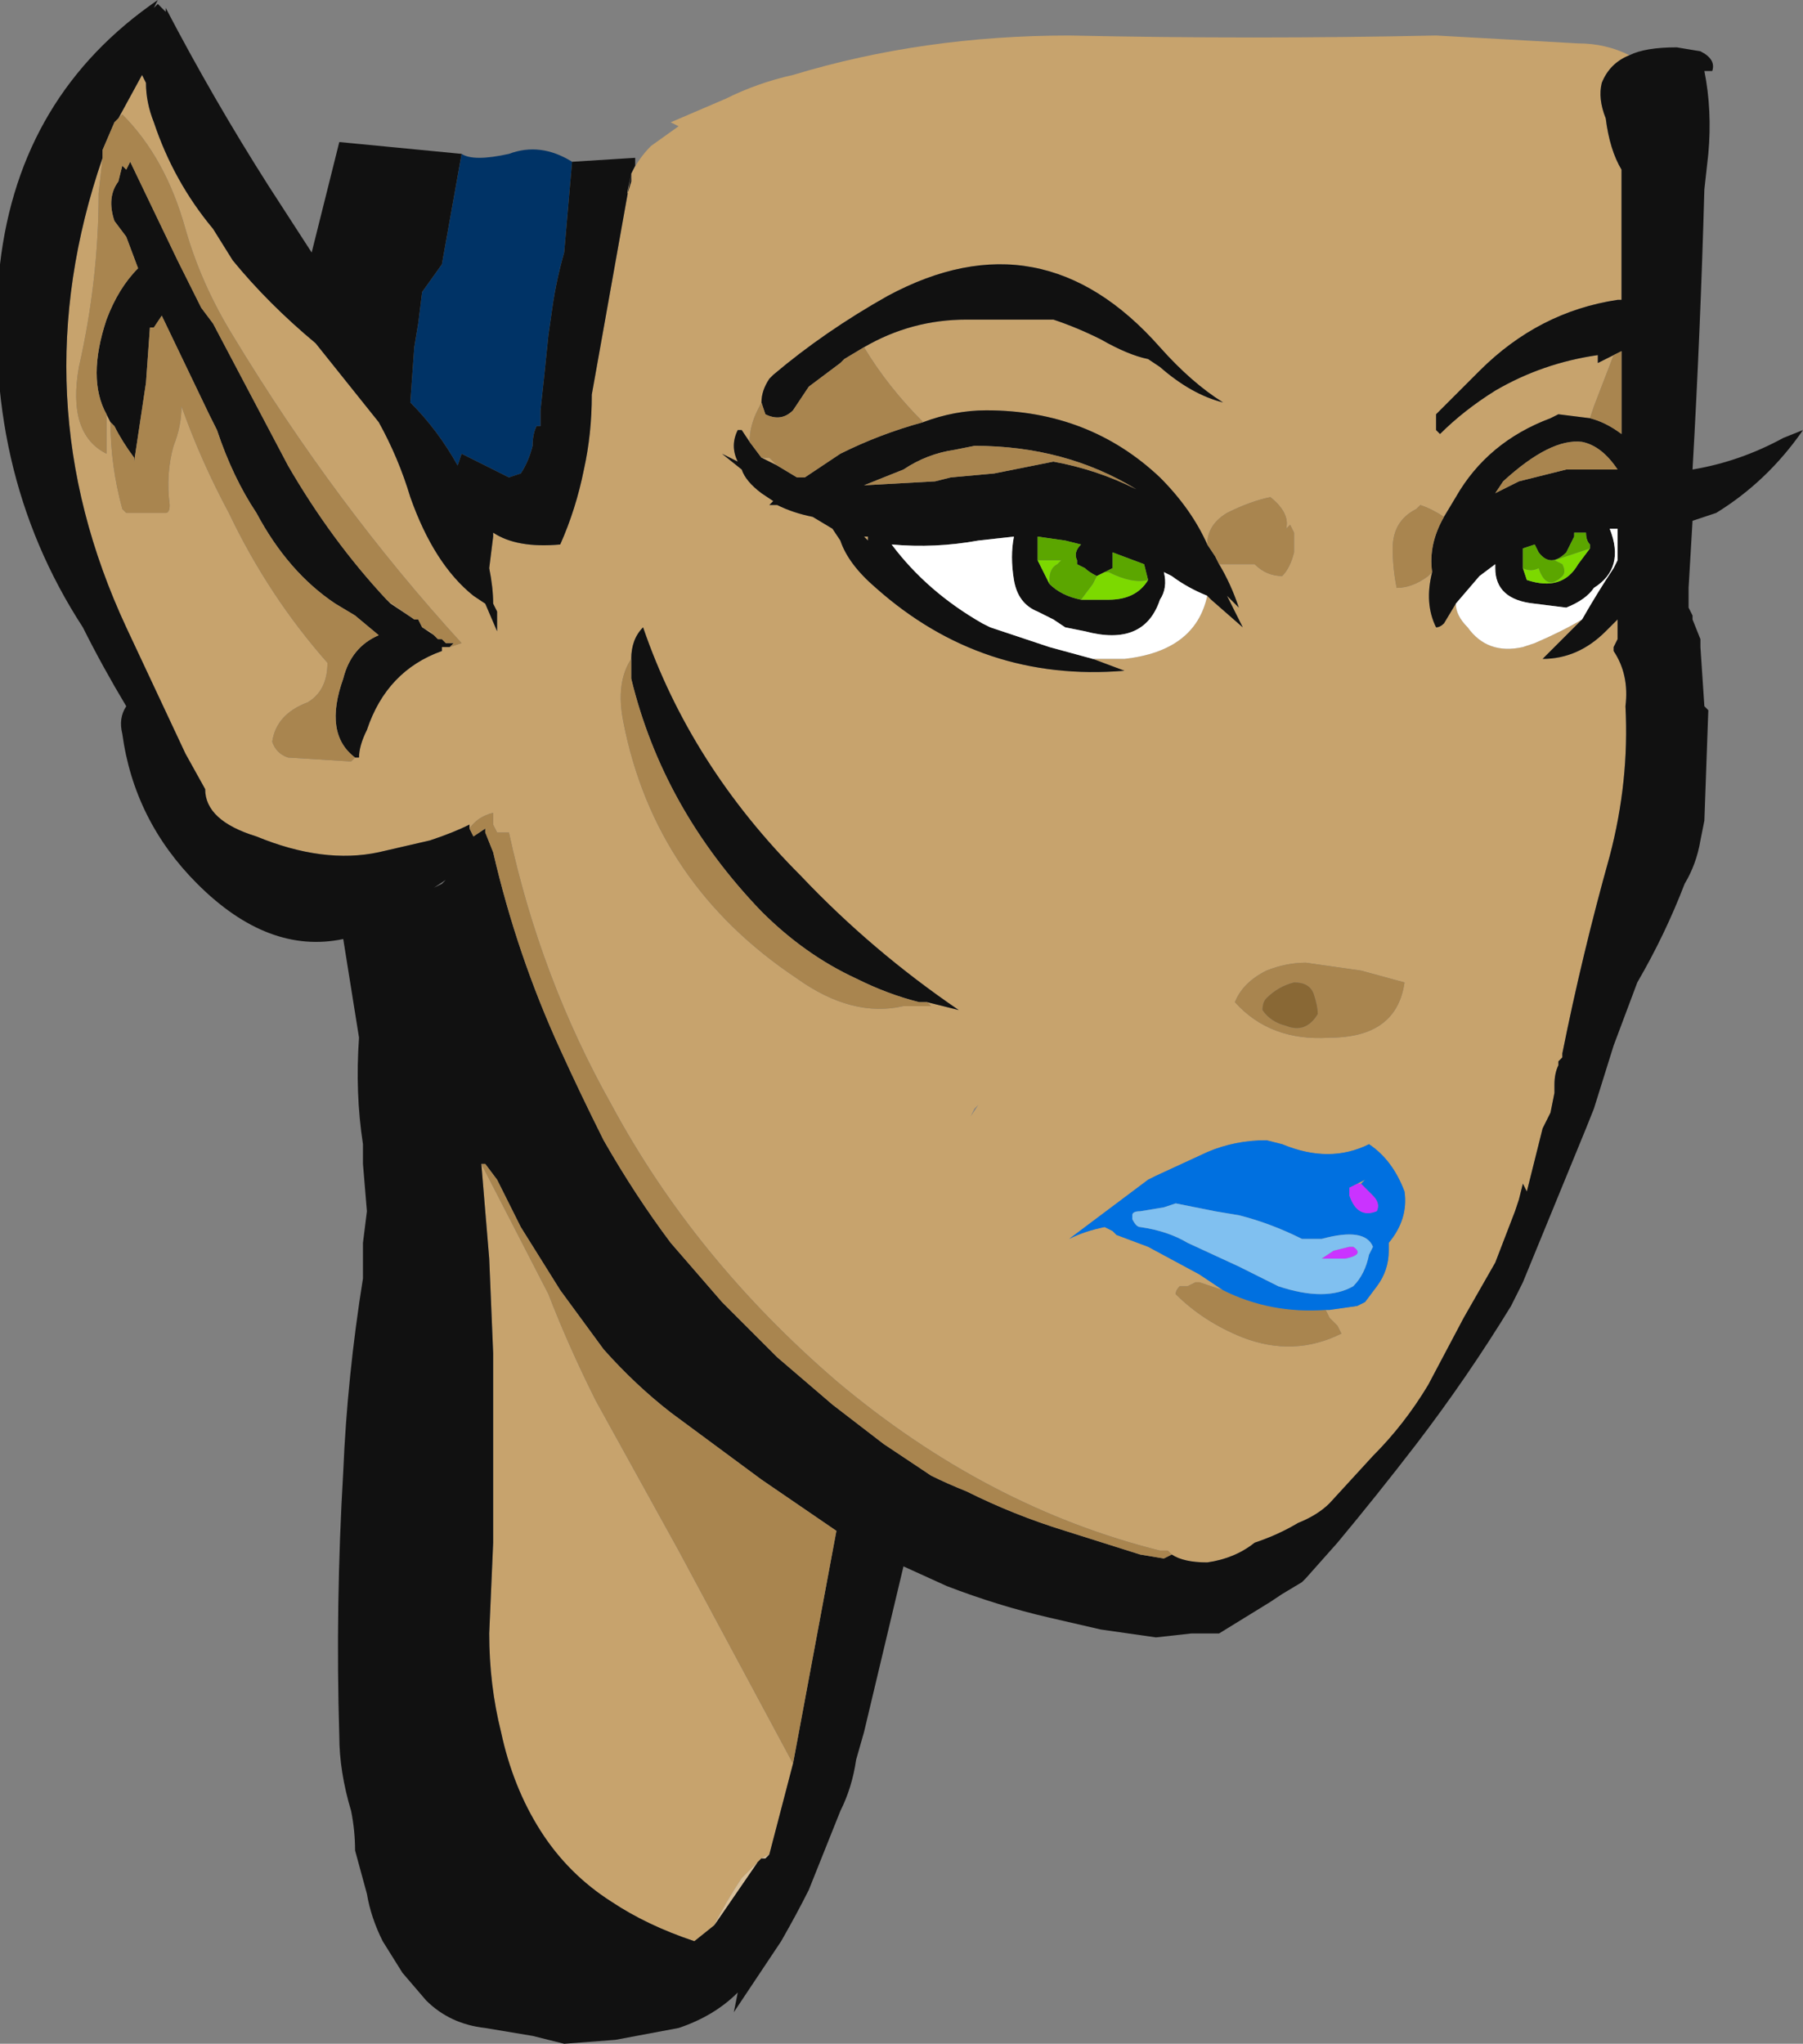 <?xml version="1.0" encoding="UTF-8" standalone="no"?>
<svg xmlns:ffdec="https://www.free-decompiler.com/flash" xmlns:xlink="http://www.w3.org/1999/xlink" ffdec:objectType="shape" height="25.9px" width="22.85px" xmlns="http://www.w3.org/2000/svg">
  <rect width="100%" height="100%" fill="#808080" stroke="none"/>
  <g transform="matrix(1.0, 0.0, 0.0, 1.0, 11.45, 9.35)">
    <path d="M-3.45 -7.15 Q-3.35 -7.35 -3.2 -7.5 L-2.85 -7.75 -2.95 -7.8 -2.25 -8.1 Q-1.85 -8.3 -1.4 -8.4 0.25 -8.9 2.1 -8.9 4.45 -8.85 6.75 -8.9 L8.55 -8.8 Q8.9 -8.8 9.2 -8.65 8.95 -8.55 8.85 -8.3 8.8 -8.1 8.9 -7.85 8.95 -7.45 9.1 -7.2 L9.1 -5.55 9.05 -5.55 Q8.05 -5.4 7.3 -4.65 L6.75 -4.1 Q6.75 -4.0 6.75 -3.9 L6.8 -3.85 Q7.1 -4.15 7.5 -4.4 8.1 -4.75 8.8 -4.85 L8.8 -4.75 9.0 -4.85 8.75 -4.2 8.7 -4.05 8.3 -4.1 8.2 -4.05 Q7.4 -3.75 7.0 -3.05 L6.85 -2.8 Q6.7 -2.9 6.55 -2.95 L6.5 -2.9 Q6.2 -2.75 6.2 -2.4 6.2 -2.15 6.25 -1.9 6.45 -1.9 6.65 -2.05 L6.7 -2.1 Q6.6 -1.7 6.75 -1.4 6.8 -1.4 6.85 -1.45 L7.0 -1.7 Q7.0 -1.55 7.15 -1.4 7.4 -1.05 7.85 -1.15 L8.0 -1.2 Q8.35 -1.35 8.6 -1.5 L8.1 -1.0 Q8.55 -1.0 8.9 -1.35 L9.05 -1.5 9.05 -1.25 9.0 -1.15 9.0 -1.1 Q9.2 -0.8 9.15 -0.4 9.2 0.55 8.95 1.5 8.6 2.75 8.35 4.0 L8.35 4.05 8.3 4.1 8.3 4.15 Q8.25 4.25 8.25 4.4 L8.25 4.5 8.2 4.75 8.1 4.95 7.9 5.75 7.85 5.65 7.8 5.85 7.75 6.0 7.5 6.65 7.1 7.35 6.65 8.2 Q6.35 8.7 5.95 9.1 L5.4 9.7 Q5.25 9.85 5.0 9.95 4.75 10.1 4.45 10.2 4.2 10.4 3.85 10.45 3.55 10.45 3.4 10.35 L3.35 10.3 3.25 10.3 Q1.05 9.75 -0.85 8.15 -2.65 6.6 -3.7 4.65 -4.6 3.05 -5.0 1.2 L-5.15 1.2 -5.2 1.1 -5.2 0.95 Q-5.4 1.0 -5.5 1.15 L-5.5 1.1 Q-5.7 1.2 -6.0 1.3 L-6.65 1.45 Q-7.35 1.6 -8.2 1.25 -8.85 1.05 -8.85 0.65 L-9.1 0.2 -9.85 -1.4 Q-11.2 -4.3 -10.15 -7.35 L-10.2 -6.9 Q-10.2 -5.8 -10.45 -4.7 -10.6 -3.85 -10.1 -3.6 L-10.1 -4.1 -10.05 -4.0 Q-10.05 -3.45 -9.9 -2.9 L-9.85 -2.85 -9.35 -2.85 Q-9.3 -2.85 -9.3 -2.95 -9.35 -3.35 -9.25 -3.7 -9.15 -3.95 -9.15 -4.2 -8.9 -3.5 -8.55 -2.85 -8.05 -1.8 -7.3 -0.95 -7.3 -0.6 -7.55 -0.45 -7.95 -0.3 -8.0 0.05 -7.95 0.2 -7.8 0.25 L-7.0 0.3 -6.95 0.25 -6.9 0.25 Q-6.9 0.1 -6.8 -0.1 -6.55 -0.85 -5.85 -1.1 L-5.85 -1.15 -5.75 -1.15 -5.6 -1.2 Q-7.2 -2.95 -8.5 -5.1 -8.9 -5.75 -9.1 -6.45 -9.35 -7.35 -9.9 -7.9 L-10.0 -7.8 -9.95 -7.85 -9.65 -8.4 -9.6 -8.3 Q-9.6 -8.05 -9.5 -7.8 -9.25 -7.05 -8.75 -6.45 L-8.5 -6.05 Q-8.05 -5.5 -7.45 -5.0 -7.05 -4.5 -6.65 -4.0 -6.4 -3.55 -6.25 -3.05 -5.95 -2.2 -5.45 -1.8 L-5.3 -1.7 -5.15 -1.35 -5.15 -1.6 -5.2 -1.7 Q-5.2 -1.9 -5.25 -2.15 L-5.2 -2.55 -5.2 -2.6 Q-4.9 -2.4 -4.35 -2.45 -4.15 -2.9 -4.05 -3.4 -3.95 -3.85 -3.95 -4.35 L-3.45 -7.15 Q-3.55 -6.7 -3.45 -7.05 L-3.45 -7.15 M-0.5 -4.95 Q0.1 -5.3 0.8 -5.3 L1.9 -5.3 Q2.2 -5.2 2.5 -5.05 2.85 -4.85 3.1 -4.8 L3.25 -4.7 Q3.65 -4.35 4.05 -4.25 3.65 -4.5 3.25 -4.95 1.75 -6.65 -0.2 -5.6 -1.0 -5.15 -1.65 -4.6 L-1.7 -4.55 Q-1.8 -4.4 -1.8 -4.25 L-1.85 -4.15 Q-1.95 -3.95 -1.95 -3.75 L-2.05 -3.9 -2.1 -3.9 Q-2.2 -3.7 -2.1 -3.5 L-2.3 -3.6 -2.05 -3.4 Q-2.0 -3.25 -1.8 -3.1 L-1.65 -3.0 -1.7 -2.95 -1.6 -2.95 Q-1.4 -2.85 -1.15 -2.8 L-0.9 -2.65 -0.8 -2.5 Q-0.7 -2.2 -0.35 -1.9 1.0 -0.7 2.8 -0.85 L2.4 -1.0 2.8 -1.0 Q3.7 -1.1 3.85 -1.8 L3.9 -1.75 4.3 -1.4 4.1 -1.8 4.25 -1.65 Q4.15 -1.95 4.0 -2.2 L4.45 -2.2 Q4.6 -2.05 4.8 -2.05 4.9 -2.15 4.95 -2.35 L4.95 -2.6 4.9 -2.7 4.85 -2.65 Q4.9 -2.85 4.65 -3.05 4.4 -3.0 4.1 -2.85 3.85 -2.7 3.85 -2.45 3.65 -2.9 3.25 -3.3 2.35 -4.15 1.05 -4.15 0.65 -4.15 0.25 -4.0 -0.2 -4.45 -0.5 -4.95 M-5.95 -1.3 L-6.1 -1.4 -6.0 -1.35 -5.95 -1.3 M-6.2 -1.5 L-6.5 -1.7 -6.55 -1.75 -6.2 -1.5 M-3.45 -1.0 Q-3.65 -0.7 -3.55 -0.2 -3.15 1.85 -1.35 3.05 -0.65 3.55 0.0 3.4 L0.35 3.4 0.3 3.35 0.7 3.45 Q-0.4 2.7 -1.3 1.75 -2.7 0.35 -3.3 -1.4 -3.45 -1.25 -3.45 -1.0 M-1.6 -3.45 L-1.8 -3.55 -1.7 -3.55 -1.6 -3.45 M-0.45 -2.55 L-0.45 -2.5 -0.5 -2.55 -0.45 -2.55 M-1.4 -1.45 L-1.4 -1.45 M-5.35 5.4 L-4.5 7.05 Q-4.25 7.7 -3.9 8.4 L-2.85 10.3 -1.4 13.0 -1.7 14.15 -1.8 14.2 -1.85 14.25 -2.05 14.45 Q-2.25 14.75 -2.4 15.05 L-2.65 15.25 Q-3.25 15.05 -3.7 14.75 -4.25 14.4 -4.6 13.85 -4.95 13.3 -5.1 12.6 -5.25 12.0 -5.25 11.35 L-5.2 10.2 -5.2 7.8 -5.25 6.6 -5.35 5.4 M6.35 3.1 L5.8 2.95 5.1 2.85 Q4.85 2.85 4.6 2.95 4.3 3.1 4.2 3.35 4.65 3.85 5.4 3.8 6.25 3.8 6.35 3.1 M5.75 5.65 L5.85 5.6 5.8 5.65 5.75 5.65 M5.35 7.25 L5.4 7.25 5.75 7.2 5.85 7.15 6.0 6.95 Q6.15 6.75 6.15 6.5 L6.15 6.4 Q6.4 6.1 6.35 5.75 6.2 5.35 5.9 5.15 5.4 5.4 4.8 5.15 L4.6 5.1 Q4.2 5.1 3.85 5.25 L3.2 5.55 3.1 5.6 2.1 6.35 Q2.3 6.25 2.55 6.2 L2.65 6.25 2.7 6.3 3.1 6.45 3.75 6.8 4.05 7.0 3.75 6.9 3.7 6.9 3.6 6.95 3.5 6.95 Q3.45 7.0 3.45 7.05 3.8 7.4 4.3 7.6 4.95 7.85 5.55 7.55 L5.5 7.45 5.4 7.35 5.35 7.25 M0.9 4.7 L0.95 4.65 0.85 4.8 0.9 4.7" fill="#c7a36d" fill-rule="evenodd" stroke="none"/>
    <path d="M-5.6 -7.4 Q-5.45 -7.3 -5.0 -7.4 -4.6 -7.55 -4.2 -7.3 L-4.3 -6.15 Q-4.4 -5.8 -4.45 -5.45 L-4.5 -5.1 Q-4.55 -4.6 -4.6 -4.15 L-4.6 -3.95 -4.65 -3.95 Q-4.7 -3.85 -4.7 -3.7 -4.75 -3.5 -4.85 -3.35 L-5.0 -3.3 -5.6 -3.6 -5.65 -3.45 Q-5.9 -3.9 -6.25 -4.25 L-6.2 -4.95 -6.15 -5.25 -6.1 -5.65 -5.85 -6.0 -5.6 -7.4" fill="#003366" fill-rule="evenodd" stroke="none"/>
    <path d="M9.2 -8.65 Q9.4 -8.75 9.8 -8.75 L10.1 -8.7 Q10.3 -8.6 10.25 -8.45 L10.15 -8.45 Q10.25 -7.95 10.2 -7.4 L10.15 -6.95 Q10.1 -5.15 10.0 -3.4 10.6 -3.5 11.15 -3.8 L11.4 -3.9 Q10.95 -3.25 10.3 -2.85 L10.0 -2.75 9.95 -1.9 9.95 -1.65 10.0 -1.55 10.0 -1.5 10.1 -1.25 10.1 -1.15 10.15 -0.4 10.2 -0.35 10.15 1.05 10.1 1.3 Q10.05 1.6 9.9 1.85 9.65 2.5 9.3 3.1 L9.0 3.9 8.75 4.7 8.65 4.95 7.85 6.9 7.7 7.2 Q7.15 8.1 6.5 8.95 6.0 9.6 5.5 10.2 L5.1 10.65 5.05 10.7 4.8 10.85 4.65 10.95 4.0 11.35 3.65 11.35 3.2 11.4 2.5 11.3 1.85 11.15 Q1.2 11.0 0.55 10.75 L0.0 10.5 -0.5 12.6 -0.6 12.95 Q-0.65 13.3 -0.8 13.6 L-1.2 14.6 Q-1.35 14.9 -1.55 15.25 L-2.15 16.15 -2.1 15.9 Q-2.4 16.2 -2.85 16.35 L-3.65 16.5 -4.3 16.55 -4.7 16.45 -5.3 16.35 Q-5.75 16.3 -6.05 16.0 L-6.35 15.65 -6.6 15.25 Q-6.75 14.95 -6.8 14.65 L-6.95 14.1 Q-6.95 13.85 -7.0 13.6 -7.15 13.1 -7.15 12.65 -7.2 11.0 -7.1 9.3 -7.05 8.1 -6.85 6.85 L-6.85 6.4 -6.8 6.0 -6.85 5.4 -6.85 5.15 Q-6.95 4.5 -6.9 3.8 L-7.1 2.55 Q-8.05 2.75 -8.95 1.85 -9.75 1.05 -9.9 -0.05 -9.95 -0.25 -9.85 -0.4 -10.15 -0.9 -10.4 -1.4 -11.7 -3.4 -11.45 -6.0 -11.2 -8.15 -9.45 -9.35 L-9.5 -9.25 -9.45 -9.3 -9.35 -9.2 -9.35 -9.25 Q-8.75 -8.1 -8.05 -7.0 L-7.5 -6.15 -7.15 -7.55 -5.6 -7.4 -5.85 -6.0 -6.1 -5.65 -6.15 -5.25 -6.2 -4.95 -6.25 -4.25 Q-5.9 -3.9 -5.65 -3.45 L-5.6 -3.6 -5.0 -3.3 -4.85 -3.35 Q-4.75 -3.5 -4.7 -3.7 -4.7 -3.85 -4.65 -3.95 L-4.6 -3.95 -4.6 -4.15 Q-4.55 -4.6 -4.5 -5.1 L-4.45 -5.45 Q-4.4 -5.8 -4.3 -6.15 L-4.2 -7.3 -3.4 -7.35 -3.4 -7.25 -3.45 -7.15 -3.95 -4.35 Q-3.95 -3.85 -4.05 -3.4 -4.15 -2.9 -4.35 -2.45 -4.9 -2.4 -5.2 -2.6 L-5.2 -2.55 -5.25 -2.15 Q-5.2 -1.9 -5.2 -1.7 L-5.15 -1.6 -5.15 -1.35 -5.3 -1.7 -5.45 -1.8 Q-5.95 -2.2 -6.25 -3.05 -6.4 -3.55 -6.65 -4.0 -7.05 -4.5 -7.45 -5.0 -8.05 -5.5 -8.5 -6.05 L-8.75 -6.45 Q-9.25 -7.05 -9.5 -7.8 -9.6 -8.05 -9.6 -8.3 L-9.65 -8.4 -9.95 -7.85 -10.0 -7.8 -10.15 -7.45 -10.15 -7.35 Q-11.2 -4.3 -9.85 -1.4 L-9.1 0.2 -8.85 0.65 Q-8.85 1.05 -8.2 1.25 -7.35 1.6 -6.65 1.45 L-6.0 1.3 Q-5.7 1.2 -5.5 1.1 L-5.5 1.15 -5.45 1.25 -5.3 1.15 -5.3 1.2 -5.2 1.45 Q-4.9 2.75 -4.35 3.95 -4.1 4.5 -3.8 5.1 -3.4 5.8 -2.95 6.4 L-2.3 7.15 -1.6 7.85 -0.9 8.45 -0.25 8.95 0.35 9.35 Q0.55 9.45 0.8 9.55 1.4 9.85 2.05 10.05 L3.0 10.35 3.3 10.4 3.4 10.35 Q3.55 10.45 3.85 10.45 4.2 10.4 4.45 10.2 4.75 10.1 5.0 9.95 5.25 9.85 5.4 9.7 L5.95 9.1 Q6.35 8.7 6.65 8.2 L7.1 7.35 7.5 6.65 7.75 6.0 7.8 5.85 7.85 5.65 7.9 5.75 8.1 4.95 8.2 4.75 8.25 4.5 8.25 4.4 Q8.25 4.25 8.3 4.15 L8.3 4.1 8.35 4.05 8.35 4.0 Q8.6 2.75 8.95 1.5 9.2 0.55 9.15 -0.4 9.2 -0.8 9.0 -1.1 L9.0 -1.15 9.05 -1.25 9.05 -1.5 8.9 -1.35 Q8.55 -1.0 8.1 -1.0 L8.6 -1.5 Q8.8 -1.85 9.0 -2.15 L9.05 -2.25 9.05 -2.65 8.95 -2.65 Q9.15 -2.15 8.75 -1.9 8.65 -1.75 8.4 -1.65 L8.0 -1.7 Q7.5 -1.75 7.5 -2.15 L7.5 -2.2 7.3 -2.05 7.0 -1.7 6.85 -1.45 Q6.8 -1.4 6.75 -1.4 6.6 -1.7 6.7 -2.1 6.65 -2.45 6.85 -2.8 L7.0 -3.05 Q7.4 -3.75 8.2 -4.05 L8.3 -4.1 8.7 -4.05 Q8.9 -4.0 9.1 -3.85 L9.1 -4.9 9.0 -4.85 8.8 -4.75 8.8 -4.85 Q8.1 -4.75 7.5 -4.4 7.1 -4.15 6.8 -3.85 L6.75 -3.9 Q6.75 -4.0 6.75 -4.1 L7.3 -4.65 Q8.05 -5.4 9.05 -5.55 L9.1 -5.55 9.1 -7.2 Q8.95 -7.45 8.9 -7.85 8.8 -8.1 8.85 -8.3 8.95 -8.55 9.2 -8.65 M-5.75 -1.15 L-5.85 -1.15 -5.85 -1.1 Q-6.55 -0.85 -6.8 -0.1 -6.9 0.1 -6.9 0.25 L-6.95 0.25 Q-7.35 -0.05 -7.1 -0.75 -7.0 -1.15 -6.65 -1.3 L-6.95 -1.55 -7.2 -1.7 Q-7.8 -2.1 -8.2 -2.85 -8.5 -3.3 -8.7 -3.9 L-8.8 -4.1 -9.4 -5.35 -9.5 -5.2 -9.55 -5.2 -9.6 -4.5 -9.75 -3.5 -9.75 -3.55 Q-9.9 -3.75 -10.0 -3.95 L-10.05 -4.0 -10.1 -4.1 Q-10.35 -4.55 -10.1 -5.3 -9.95 -5.7 -9.7 -5.95 L-9.85 -6.35 -10.0 -6.55 Q-10.1 -6.85 -9.95 -7.05 L-9.9 -7.25 -9.85 -7.2 -9.8 -7.3 -9.2 -6.05 -8.9 -5.45 -8.75 -5.25 -7.8 -3.45 Q-7.25 -2.5 -6.55 -1.75 L-6.5 -1.7 -6.2 -1.5 -6.15 -1.5 -6.1 -1.4 -5.95 -1.3 -5.9 -1.25 -5.85 -1.25 -5.8 -1.2 -5.7 -1.2 -5.75 -1.15 M-1.8 -4.25 Q-1.8 -4.4 -1.7 -4.55 L-1.65 -4.6 Q-1.0 -5.15 -0.2 -5.6 1.75 -6.65 3.25 -4.95 3.65 -4.5 4.05 -4.25 3.65 -4.35 3.25 -4.7 L3.1 -4.8 Q2.85 -4.85 2.5 -5.05 2.2 -5.2 1.9 -5.3 L0.8 -5.3 Q0.1 -5.3 -0.5 -4.95 L-0.75 -4.8 -0.8 -4.75 -1.2 -4.45 -1.4 -4.15 Q-1.55 -4.0 -1.75 -4.1 L-1.8 -4.25 M0.25 -4.0 Q0.65 -4.15 1.05 -4.15 2.35 -4.15 3.25 -3.3 3.65 -2.9 3.85 -2.45 L3.95 -2.3 4.0 -2.2 Q4.15 -1.95 4.25 -1.65 L4.1 -1.8 4.3 -1.4 3.9 -1.75 3.85 -1.8 Q3.6 -1.9 3.4 -2.05 L3.3 -2.1 Q3.35 -1.9 3.25 -1.75 3.05 -1.15 2.3 -1.35 L2.05 -1.4 1.9 -1.5 1.7 -1.6 Q1.45 -1.7 1.4 -2.0 1.35 -2.3 1.4 -2.55 L0.95 -2.5 Q0.4 -2.4 -0.15 -2.45 0.3 -1.85 1.0 -1.45 L1.1 -1.4 1.85 -1.15 2.4 -1.0 2.8 -0.85 Q1.0 -0.7 -0.35 -1.9 -0.7 -2.2 -0.8 -2.5 L-0.9 -2.65 -1.15 -2.8 Q-1.4 -2.85 -1.6 -2.95 L-1.7 -2.95 -1.65 -3.0 -1.8 -3.1 Q-2.0 -3.25 -2.05 -3.4 L-2.3 -3.6 -2.1 -3.5 Q-2.2 -3.7 -2.1 -3.9 L-2.05 -3.9 -1.95 -3.75 -1.8 -3.55 -1.6 -3.45 -1.35 -3.3 -1.25 -3.3 -0.8 -3.6 Q-0.3 -3.85 0.25 -4.0 M0.65 -3.65 Q0.3 -3.6 0.0 -3.4 L-0.5 -3.2 0.4 -3.25 0.6 -3.3 1.15 -3.35 1.9 -3.5 Q2.45 -3.4 2.95 -3.15 2.05 -3.7 0.9 -3.7 L0.65 -3.65 M1.7 -2.3 L1.7 -2.25 1.75 -2.15 Q1.8 -2.05 1.85 -1.95 2.0 -1.8 2.25 -1.75 L2.6 -1.75 Q2.95 -1.75 3.1 -2.0 L3.05 -2.2 2.65 -2.35 2.65 -2.15 2.55 -2.1 2.45 -2.05 Q2.35 -2.1 2.3 -2.15 L2.2 -2.2 2.2 -2.25 Q2.15 -2.35 2.25 -2.45 L2.05 -2.5 1.7 -2.55 1.7 -2.5 Q1.7 -2.4 1.7 -2.3 M8.6 -3.4 L9.05 -3.4 Q8.85 -3.7 8.6 -3.75 8.2 -3.8 7.6 -3.25 L7.5 -3.1 7.8 -3.25 8.4 -3.4 8.6 -3.4 M7.85 -2.15 L7.9 -2.0 Q8.35 -1.85 8.55 -2.2 L8.7 -2.4 8.7 -2.45 Q8.65 -2.5 8.65 -2.6 L8.5 -2.6 8.5 -2.55 8.4 -2.35 Q8.2 -2.15 8.05 -2.35 L8.0 -2.45 7.85 -2.4 7.85 -2.15 M0.3 3.35 L0.2 3.35 Q-0.2 3.25 -0.6 3.05 -1.25 2.75 -1.8 2.2 -3.05 0.9 -3.45 -0.75 L-3.45 -1.0 Q-3.45 -1.25 -3.3 -1.4 -2.7 0.35 -1.3 1.75 -0.4 2.7 0.7 3.45 L0.3 3.35 M-0.45 -2.55 L-0.5 -2.55 -0.45 -2.5 -0.45 -2.55 M-1.4 -1.45 L-1.4 -1.45 M-3.45 -7.15 L-3.45 -7.05 Q-3.55 -6.7 -3.45 -7.15 M-1.4 13.0 L-0.85 10.05 -1.8 9.4 -2.95 8.55 Q-3.4 8.2 -3.8 7.75 L-4.35 7.0 -4.85 6.2 -5.15 5.6 -5.3 5.4 -5.35 5.4 -5.25 6.6 -5.2 7.8 -5.2 10.2 -5.25 11.35 Q-5.25 12.0 -5.1 12.6 -4.95 13.3 -4.6 13.85 -4.25 14.4 -3.7 14.75 -3.25 15.05 -2.65 15.25 L-2.4 15.05 -1.85 14.25 -1.8 14.2 -1.75 14.2 -1.7 14.15 -1.4 13.0 M-5.95 1.9 L-5.85 1.85 -5.8 1.8 -5.95 1.9" fill="#111111" fill-rule="evenodd" stroke="none"/>
    <path d="M-10.0 -7.8 L-9.9 -7.9 Q-9.35 -7.35 -9.1 -6.45 -8.9 -5.75 -8.5 -5.1 -7.2 -2.95 -5.6 -1.2 L-5.75 -1.15 -5.7 -1.2 -5.8 -1.2 -5.85 -1.25 -5.9 -1.25 -5.95 -1.3 -6.0 -1.35 -6.1 -1.4 -6.15 -1.5 -6.2 -1.5 -6.55 -1.75 Q-7.25 -2.5 -7.8 -3.45 L-8.75 -5.25 -8.9 -5.45 -9.2 -6.05 -9.8 -7.3 -9.85 -7.2 -9.9 -7.25 -9.95 -7.05 Q-10.1 -6.85 -10.0 -6.55 L-9.85 -6.35 -9.7 -5.95 Q-9.95 -5.7 -10.1 -5.3 -10.35 -4.55 -10.1 -4.1 L-10.1 -3.6 Q-10.6 -3.85 -10.45 -4.7 -10.2 -5.8 -10.2 -6.9 L-10.15 -7.35 -10.15 -7.45 -10.0 -7.8 M-6.95 0.25 L-7.0 0.3 -7.8 0.25 Q-7.95 0.2 -8.0 0.05 -7.95 -0.3 -7.55 -0.45 -7.3 -0.6 -7.3 -0.95 -8.05 -1.8 -8.55 -2.85 -8.9 -3.5 -9.15 -4.2 -9.15 -3.95 -9.25 -3.7 -9.35 -3.35 -9.3 -2.95 -9.3 -2.85 -9.35 -2.85 L-9.85 -2.85 -9.9 -2.9 Q-10.05 -3.45 -10.05 -4.0 L-10.0 -3.95 Q-9.9 -3.75 -9.75 -3.55 L-9.75 -3.5 -9.6 -4.5 -9.55 -5.2 -9.5 -5.2 -9.4 -5.35 -8.8 -4.1 -8.7 -3.9 Q-8.5 -3.3 -8.2 -2.85 -7.8 -2.1 -7.2 -1.7 L-6.95 -1.55 -6.65 -1.3 Q-7.0 -1.15 -7.1 -0.75 -7.35 -0.05 -6.95 0.25 M-5.5 1.15 Q-5.4 1.0 -5.2 0.95 L-5.2 1.1 -5.15 1.2 -5.0 1.2 Q-4.6 3.05 -3.7 4.65 -2.65 6.6 -0.85 8.15 1.05 9.75 3.25 10.3 L3.35 10.3 3.4 10.35 3.3 10.4 3.0 10.35 2.05 10.05 Q1.4 9.85 0.8 9.55 0.55 9.45 0.35 9.35 L-0.25 8.95 -0.9 8.45 -1.6 7.85 -2.3 7.15 -2.95 6.4 Q-3.4 5.8 -3.8 5.1 -4.1 4.5 -4.35 3.95 -4.9 2.75 -5.2 1.45 L-5.3 1.2 -5.3 1.15 -5.45 1.25 -5.5 1.15 M6.7 -2.1 L6.65 -2.05 Q6.45 -1.9 6.25 -1.9 6.2 -2.15 6.2 -2.4 6.2 -2.75 6.5 -2.9 L6.55 -2.95 Q6.7 -2.9 6.85 -2.8 6.65 -2.45 6.7 -2.1 M8.7 -4.05 L8.75 -4.2 9.0 -4.85 9.1 -4.9 9.1 -3.85 Q8.9 -4.0 8.7 -4.05 M-1.8 -4.25 L-1.75 -4.1 Q-1.55 -4.0 -1.4 -4.15 L-1.2 -4.45 -0.8 -4.75 -0.75 -4.8 -0.5 -4.95 Q-0.2 -4.45 0.25 -4.0 -0.3 -3.85 -0.8 -3.6 L-1.25 -3.3 -1.35 -3.3 -1.6 -3.45 -1.7 -3.55 -1.8 -3.55 -1.95 -3.75 Q-1.95 -3.95 -1.85 -4.15 L-1.8 -4.25 M3.85 -2.45 Q3.85 -2.7 4.1 -2.85 4.4 -3.0 4.65 -3.05 4.9 -2.85 4.85 -2.65 L4.9 -2.7 4.95 -2.6 4.95 -2.35 Q4.9 -2.15 4.8 -2.05 4.6 -2.05 4.45 -2.2 L4.0 -2.2 3.95 -2.3 3.85 -2.45 M0.65 -3.65 L0.9 -3.7 Q2.05 -3.7 2.95 -3.15 2.45 -3.4 1.9 -3.5 L1.15 -3.35 0.6 -3.3 0.4 -3.25 -0.5 -3.2 0.0 -3.4 Q0.3 -3.6 0.65 -3.65 M8.6 -3.4 L8.4 -3.4 7.8 -3.25 7.5 -3.1 7.6 -3.25 Q8.2 -3.8 8.6 -3.75 8.85 -3.7 9.05 -3.4 L8.6 -3.4 M-3.45 -1.0 L-3.45 -0.75 Q-3.05 0.9 -1.8 2.2 -1.25 2.75 -0.6 3.05 -0.2 3.25 0.2 3.35 L0.3 3.35 0.35 3.4 0.0 3.4 Q-0.65 3.55 -1.35 3.05 -3.15 1.85 -3.55 -0.2 -3.65 -0.7 -3.45 -1.0 M-5.35 5.4 L-5.3 5.4 -5.15 5.6 -4.85 6.2 -4.35 7.0 -3.8 7.75 Q-3.4 8.2 -2.95 8.55 L-1.8 9.4 -0.85 10.05 -1.4 13.0 -2.85 10.3 -3.9 8.4 Q-4.25 7.7 -4.5 7.05 L-5.35 5.4 M6.35 3.1 Q6.25 3.8 5.4 3.8 4.65 3.85 4.2 3.35 4.3 3.1 4.6 2.95 4.85 2.85 5.1 2.85 L5.8 2.95 6.35 3.1 M4.05 7.0 Q4.65 7.3 5.35 7.25 L5.4 7.35 5.5 7.45 5.55 7.55 Q4.95 7.85 4.3 7.6 3.8 7.4 3.45 7.05 3.45 7.0 3.5 6.95 L3.6 6.95 3.7 6.9 3.75 6.9 4.05 7.0 M5.2 3.25 Q5.15 3.1 4.95 3.1 4.75 3.15 4.6 3.3 4.55 3.35 4.55 3.45 4.65 3.6 4.85 3.65 5.1 3.75 5.25 3.5 5.25 3.4 5.2 3.25" fill="#a9854f" fill-rule="evenodd" stroke="none"/>
    <path d="M-1.7 14.15 L-1.75 14.2 -1.8 14.2 -1.7 14.15 M-1.85 14.25 L-2.4 15.05 Q-2.25 14.75 -2.05 14.45 L-1.85 14.25" fill="#d9c09a" fill-rule="evenodd" stroke="none"/>
    <path d="M5.2 3.25 Q5.25 3.4 5.25 3.5 5.1 3.75 4.85 3.65 4.65 3.6 4.55 3.45 4.55 3.35 4.6 3.3 4.75 3.15 4.95 3.1 5.15 3.1 5.2 3.25" fill="#896835" fill-rule="evenodd" stroke="none"/>
    <path d="M5.8 5.65 L5.95 5.8 Q6.05 5.9 6.0 6.0 5.75 6.1 5.65 5.8 L5.65 5.7 5.75 5.65 5.8 5.65 M5.65 6.45 L5.7 6.45 Q5.85 6.55 5.6 6.6 L5.3 6.6 5.45 6.5 5.65 6.45" fill="#ca33ff" fill-rule="evenodd" stroke="none"/>
    <path d="M8.6 -1.5 Q8.35 -1.35 8.0 -1.2 L7.85 -1.15 Q7.4 -1.05 7.15 -1.4 7.0 -1.55 7.0 -1.7 L7.3 -2.05 7.5 -2.2 7.5 -2.15 Q7.5 -1.75 8.0 -1.7 L8.4 -1.65 Q8.65 -1.75 8.75 -1.9 9.15 -2.15 8.95 -2.65 L9.05 -2.65 9.05 -2.25 9.0 -2.15 Q8.8 -1.85 8.6 -1.5 M3.85 -1.8 Q3.7 -1.1 2.8 -1.0 L2.4 -1.0 1.85 -1.15 1.1 -1.4 1.0 -1.45 Q0.3 -1.85 -0.15 -2.45 0.4 -2.4 0.95 -2.5 L1.4 -2.55 Q1.35 -2.3 1.4 -2.0 1.45 -1.7 1.7 -1.6 L1.9 -1.5 2.05 -1.4 2.3 -1.35 Q3.05 -1.15 3.25 -1.75 3.35 -1.9 3.3 -2.1 L3.4 -2.05 Q3.6 -1.9 3.85 -1.8" fill="#ffffff" fill-rule="evenodd" stroke="none"/>
    <path d="M1.85 -1.95 Q1.8 -2.05 1.75 -2.15 L1.7 -2.25 1.7 -2.3 1.7 -2.25 2.0 -2.25 1.95 -2.2 Q1.85 -2.15 1.85 -2.0 L1.85 -1.95 M2.45 -2.05 L2.55 -2.1 2.6 -2.1 Q2.9 -1.95 3.1 -2.0 2.95 -1.75 2.6 -1.75 L2.25 -1.75 2.4 -1.95 2.45 -2.05 M8.7 -2.4 L8.55 -2.2 Q8.35 -1.85 7.9 -2.0 L7.85 -2.15 Q7.95 -2.1 8.05 -2.15 L8.05 -2.15 Q8.15 -1.85 8.35 -2.05 8.4 -2.1 8.35 -2.2 L8.25 -2.25 8.7 -2.4" fill="#7cd900" fill-rule="evenodd" stroke="none"/>
    <path d="M1.85 -1.95 L1.85 -2.0 Q1.85 -2.15 1.95 -2.2 L2.0 -2.25 1.7 -2.25 1.7 -2.3 Q1.7 -2.4 1.7 -2.5 L1.7 -2.55 2.05 -2.5 2.25 -2.45 Q2.15 -2.35 2.2 -2.25 L2.2 -2.2 2.3 -2.15 Q2.35 -2.1 2.45 -2.05 L2.4 -1.95 2.25 -1.75 Q2.0 -1.8 1.85 -1.95 M2.55 -2.1 L2.65 -2.15 2.65 -2.35 3.05 -2.2 3.1 -2.0 Q2.9 -1.95 2.6 -2.1 L2.55 -2.1 M7.85 -2.15 L7.85 -2.4 8.0 -2.45 8.05 -2.35 Q8.2 -2.15 8.4 -2.35 L8.5 -2.55 8.5 -2.6 8.65 -2.6 Q8.65 -2.5 8.7 -2.45 L8.7 -2.4 8.25 -2.25 8.35 -2.2 Q8.4 -2.1 8.35 -2.05 8.15 -1.85 8.05 -2.15 L8.05 -2.15 Q7.95 -2.1 7.85 -2.15" fill="#5ba600" fill-rule="evenodd" stroke="none"/>
    <path d="M5.75 5.65 L5.65 5.7 5.65 5.8 Q5.75 6.1 6.0 6.0 6.05 5.9 5.95 5.8 L5.8 5.65 5.85 5.6 5.75 5.65 M4.05 7.0 L3.75 6.8 3.1 6.45 2.7 6.3 2.65 6.25 2.55 6.2 Q2.3 6.25 2.1 6.35 L3.1 5.6 3.2 5.55 3.85 5.25 Q4.2 5.1 4.6 5.1 L4.8 5.15 Q5.4 5.4 5.9 5.15 6.2 5.35 6.35 5.75 6.4 6.1 6.15 6.4 L6.15 6.5 Q6.15 6.75 6.0 6.95 L5.85 7.15 5.75 7.2 5.4 7.25 5.35 7.25 Q4.65 7.3 4.05 7.0 M5.95 6.45 Q5.85 6.2 5.3 6.35 L5.05 6.35 Q4.65 6.15 4.25 6.05 L3.95 6.0 3.45 5.9 3.3 5.95 3.0 6.0 Q2.9 6.0 2.9 6.05 L2.9 6.1 Q2.95 6.2 3.0 6.2 3.35 6.25 3.6 6.4 L4.25 6.7 4.75 6.95 Q5.35 7.15 5.7 6.95 5.85 6.8 5.9 6.55 L5.95 6.45" fill="#0070e0" fill-rule="evenodd" stroke="none"/>
    <path d="M5.95 6.45 L5.9 6.55 Q5.85 6.8 5.7 6.95 5.35 7.15 4.75 6.95 L4.25 6.7 3.6 6.4 Q3.35 6.25 3.0 6.2 2.95 6.2 2.9 6.1 L2.9 6.05 Q2.9 6.0 3.0 6.0 L3.3 5.95 3.45 5.9 3.95 6.0 4.25 6.05 Q4.65 6.15 5.05 6.35 L5.3 6.35 Q5.85 6.2 5.95 6.45 M5.65 6.45 L5.45 6.5 5.3 6.6 5.6 6.6 Q5.85 6.55 5.7 6.45 L5.65 6.45" fill="#80c0f0" fill-rule="evenodd" stroke="none"/>
  </g>
</svg>
